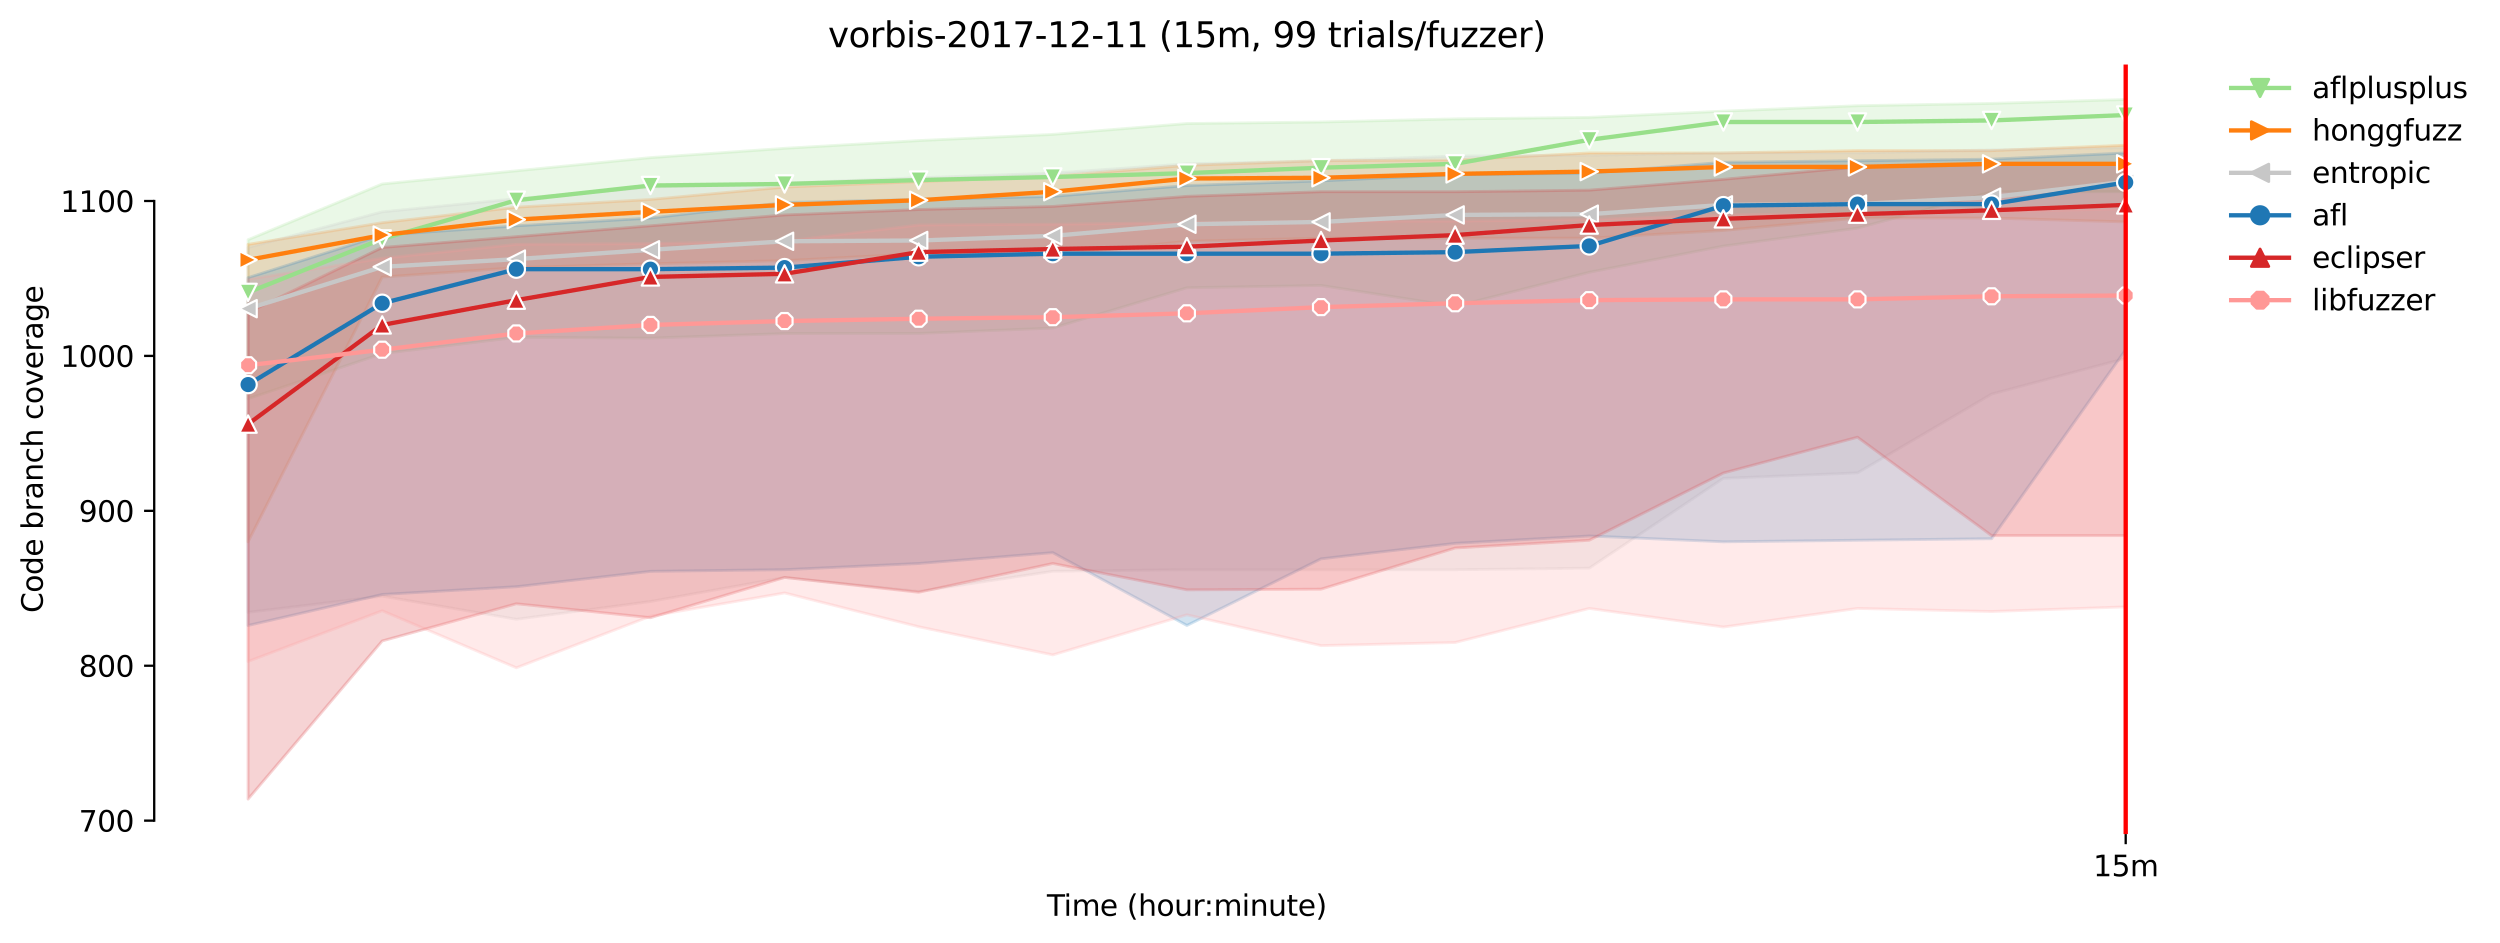 <?xml version="1.0" encoding="utf-8" standalone="no"?>
<!DOCTYPE svg PUBLIC "-//W3C//DTD SVG 1.1//EN"
  "http://www.w3.org/Graphics/SVG/1.1/DTD/svg11.dtd">
<svg height="325.986pt" version="1.1" viewBox="0 0 864.542 325.986" width="864.542pt" xmlns="http://www.w3.org/2000/svg" xmlns:xlink="http://www.w3.org/1999/xlink">
 <defs>
  <style type="text/css">*{stroke-linecap:butt;stroke-linejoin:round;}</style>
 </defs>
 <g id="figure_1">
  <g id="patch_1">
   <path d="M 0 325.986 
L 864.542 325.986 
L 864.542 0 
L 0 0 
z
" style="fill:#ffffff;"/>
  </g>
  <g id="axes_1">
   <g id="patch_2">
    <path d="M 53.328 288.43 
L 767.568 288.43 
L 767.568 22.318 
L 53.328 22.318 
z
" style="fill:#ffffff;"/>
   </g>
   <g id="PolyCollection_1">
    <defs>
     <path d="M 85.794 -243.084 
L 85.794 -188.093 
L 132.173 -203.709 
L 178.552 -209.334 
L 224.931 -209.066 
L 271.31 -210.64 
L 317.69 -210.673 
L 364.069 -212.548 
L 410.448 -226.477 
L 456.827 -227.28 
L 503.207 -220.048 
L 549.586 -231.834 
L 595.965 -240.901 
L 642.344 -247.102 
L 688.723 -259.644 
L 735.103 -259.691 
L 735.103 -291.572 
L 735.103 -291.572 
L 688.723 -290.226 
L 642.344 -289.423 
L 595.965 -287.548 
L 549.586 -285.405 
L 503.207 -284.869 
L 456.827 -283.798 
L 410.448 -283.269 
L 364.069 -279.512 
L 317.69 -277.369 
L 271.31 -274.691 
L 224.931 -271.476 
L 178.552 -266.923 
L 132.173 -262.369 
L 85.794 -243.084 
z
" id="mae8de956e8" style="stroke:#98df8a;stroke-opacity:0.2;"/>
    </defs>
    <g clip-path="url(#pdc3a3c53c7)">
     <use style="fill:#98df8a;fill-opacity:0.2;stroke:#98df8a;stroke-opacity:0.2;" x="0" xlink:href="#mae8de956e8" y="325.986"/>
    </g>
   </g>
   <g id="PolyCollection_2">
    <defs>
     <path d="M 85.794 -241.477 
L 85.794 -138.62 
L 132.173 -230.18 
L 178.552 -233.441 
L 224.931 -234.78 
L 271.31 -235.852 
L 317.69 -238.262 
L 364.069 -237.713 
L 410.448 -242.548 
L 456.827 -243.619 
L 503.207 -243.619 
L 549.586 -243.619 
L 595.965 -246.298 
L 642.344 -250.584 
L 688.723 -250.584 
L 735.103 -249.244 
L 735.103 -275.762 
L 735.103 -275.762 
L 688.723 -273.887 
L 642.344 -273.887 
L 595.965 -273.09 
L 549.586 -273.084 
L 503.207 -270.673 
L 456.827 -270.405 
L 410.448 -268.805 
L 364.069 -265.048 
L 317.69 -263.173 
L 271.31 -261.298 
L 224.931 -257.012 
L 178.552 -254.34 
L 132.173 -248.977 
L 85.794 -241.477 
z
" id="m4b807d1850" style="stroke:#ff7f0e;stroke-opacity:0.2;"/>
    </defs>
    <g clip-path="url(#pdc3a3c53c7)">
     <use style="fill:#ff7f0e;fill-opacity:0.2;stroke:#ff7f0e;stroke-opacity:0.2;" x="0" xlink:href="#m4b807d1850" y="325.986"/>
    </g>
   </g>
   <g id="PolyCollection_3">
    <defs>
     <path d="M 85.794 -240.405 
L 85.794 -114.245 
L 132.173 -119.844 
L 178.552 -111.835 
L 224.931 -117.995 
L 271.31 -126.299 
L 317.69 -121.478 
L 364.069 -128.442 
L 410.448 -128.978 
L 456.827 -128.978 
L 503.207 -128.978 
L 549.586 -129.513 
L 595.965 -160.584 
L 642.344 -162.459 
L 688.723 -189.72 
L 735.103 -202.082 
L 735.103 -274.959 
L 735.103 -274.959 
L 688.723 -274.155 
L 642.344 -273.084 
L 595.965 -273.084 
L 549.586 -272.28 
L 503.207 -272.012 
L 456.827 -270.405 
L 410.448 -269.334 
L 364.069 -266.119 
L 317.69 -264.512 
L 271.31 -262.637 
L 224.931 -261.298 
L 178.552 -257.287 
L 132.173 -252.733 
L 85.794 -240.405 
z
" id="m1ddfe5ff06" style="stroke:#c7c7c7;stroke-opacity:0.2;"/>
    </defs>
    <g clip-path="url(#pdc3a3c53c7)">
     <use style="fill:#c7c7c7;fill-opacity:0.2;stroke:#c7c7c7;stroke-opacity:0.2;" x="0" xlink:href="#m1ddfe5ff06" y="325.986"/>
    </g>
   </g>
   <g id="PolyCollection_4">
    <defs>
     <path d="M 85.794 -229.966 
L 85.794 -109.692 
L 132.173 -120.406 
L 178.552 -123.085 
L 224.931 -128.402 
L 271.31 -128.978 
L 317.69 -131.12 
L 364.069 -134.87 
L 410.448 -109.692 
L 456.827 -132.727 
L 503.207 -138.085 
L 549.586 -140.629 
L 595.965 -138.62 
L 642.344 -139.156 
L 688.723 -139.692 
L 735.103 -205.048 
L 735.103 -273.084 
L 735.103 -273.084 
L 688.723 -270.941 
L 642.344 -270.405 
L 595.965 -269.869 
L 549.586 -266.119 
L 503.207 -265.584 
L 456.827 -263.441 
L 410.448 -261.834 
L 364.069 -258.084 
L 317.69 -257.012 
L 271.31 -255.941 
L 224.931 -250.584 
L 178.552 -247.905 
L 132.173 -244.691 
L 85.794 -229.966 
z
" id="mc8b7d12663" style="stroke:#1f77b4;stroke-opacity:0.2;"/>
    </defs>
    <g clip-path="url(#pdc3a3c53c7)">
     <use style="fill:#1f77b4;fill-opacity:0.2;stroke:#1f77b4;stroke-opacity:0.2;" x="0" xlink:href="#mc8b7d12663" y="325.986"/>
    </g>
   </g>
   <g id="PolyCollection_5">
    <defs>
     <path d="M 85.794 -217.905 
L 85.794 -49.652 
L 132.173 -104.335 
L 178.552 -117.192 
L 224.931 -112.371 
L 271.31 -126.299 
L 317.69 -121.163 
L 364.069 -131.12 
L 410.448 -122.013 
L 456.827 -122.234 
L 503.207 -136.477 
L 549.586 -139.149 
L 595.965 -162.413 
L 642.344 -174.781 
L 688.723 -140.763 
L 735.103 -140.763 
L 735.103 -269.347 
L 735.103 -269.347 
L 688.723 -269.079 
L 642.344 -268.262 
L 595.965 -263.976 
L 549.586 -260.227 
L 503.207 -259.691 
L 456.827 -259.691 
L 410.448 -258.084 
L 364.069 -254.602 
L 317.69 -253.53 
L 271.31 -251.655 
L 224.931 -247.905 
L 178.552 -244.155 
L 132.173 -240.405 
L 85.794 -217.905 
z
" id="m281a3413e9" style="stroke:#d62728;stroke-opacity:0.2;"/>
    </defs>
    <g clip-path="url(#pdc3a3c53c7)">
     <use style="fill:#d62728;fill-opacity:0.2;stroke:#d62728;stroke-opacity:0.2;" x="0" xlink:href="#m281a3413e9" y="325.986"/>
    </g>
   </g>
   <g id="PolyCollection_6">
    <defs>
     <path d="M 85.794 -229.423 
L 85.794 -97.243 
L 132.173 -114.781 
L 178.552 -95.054 
L 224.931 -112.906 
L 271.31 -120.942 
L 317.69 -109.243 
L 364.069 -99.513 
L 410.448 -113.382 
L 456.827 -102.728 
L 503.207 -103.799 
L 549.586 -115.585 
L 595.965 -109.156 
L 642.344 -115.585 
L 688.723 -114.513 
L 735.103 -116.12 
L 735.103 -253.798 
L 735.103 -253.798 
L 688.723 -252.727 
L 642.344 -252.204 
L 595.965 -251.655 
L 549.586 -250.048 
L 503.207 -249.519 
L 456.827 -249.512 
L 410.448 -248.977 
L 364.069 -248.441 
L 317.69 -248.173 
L 271.31 -242.548 
L 224.931 -241.751 
L 178.552 -241.477 
L 132.173 -236.662 
L 85.794 -229.423 
z
" id="me0902f218d" style="stroke:#ff9896;stroke-opacity:0.2;"/>
    </defs>
    <g clip-path="url(#pdc3a3c53c7)">
     <use style="fill:#ff9896;fill-opacity:0.2;stroke:#ff9896;stroke-opacity:0.2;" x="0" xlink:href="#me0902f218d" y="325.986"/>
    </g>
   </g>
   <g id="matplotlib.axis_1">
    <g id="xtick_1">
     <g id="line2d_1">
      <defs>
       <path d="M 0 0 
L 0 3.5 
" id="m573246c605" style="stroke:#000000;stroke-width:0.8;"/>
      </defs>
      <g>
       <use style="stroke:#000000;stroke-width:0.8;" x="735.103" xlink:href="#m573246c605" y="288.43"/>
      </g>
     </g>
     <g id="text_1">
      <!-- 15m -->
      <g transform="translate(723.87 303.029)scale(0.1 -0.1)">
       <defs>
        <path d="M 794 531 
L 1825 531 
L 1825 4091 
L 703 3866 
L 703 4441 
L 1819 4666 
L 2450 4666 
L 2450 531 
L 3481 531 
L 3481 0 
L 794 0 
L 794 531 
z
" id="DejaVuSans-31" transform="scale(0.016)"/>
        <path d="M 691 4666 
L 3169 4666 
L 3169 4134 
L 1269 4134 
L 1269 2991 
Q 1406 3038 1543 3061 
Q 1681 3084 1819 3084 
Q 2600 3084 3056 2656 
Q 3513 2228 3513 1497 
Q 3513 744 3044 326 
Q 2575 -91 1722 -91 
Q 1428 -91 1123 -41 
Q 819 9 494 109 
L 494 744 
Q 775 591 1075 516 
Q 1375 441 1709 441 
Q 2250 441 2565 725 
Q 2881 1009 2881 1497 
Q 2881 1984 2565 2268 
Q 2250 2553 1709 2553 
Q 1456 2553 1204 2497 
Q 953 2441 691 2322 
L 691 4666 
z
" id="DejaVuSans-35" transform="scale(0.016)"/>
        <path d="M 3328 2828 
Q 3544 3216 3844 3400 
Q 4144 3584 4550 3584 
Q 5097 3584 5394 3201 
Q 5691 2819 5691 2113 
L 5691 0 
L 5113 0 
L 5113 2094 
Q 5113 2597 4934 2840 
Q 4756 3084 4391 3084 
Q 3944 3084 3684 2787 
Q 3425 2491 3425 1978 
L 3425 0 
L 2847 0 
L 2847 2094 
Q 2847 2600 2669 2842 
Q 2491 3084 2119 3084 
Q 1678 3084 1418 2786 
Q 1159 2488 1159 1978 
L 1159 0 
L 581 0 
L 581 3500 
L 1159 3500 
L 1159 2956 
Q 1356 3278 1631 3431 
Q 1906 3584 2284 3584 
Q 2666 3584 2933 3390 
Q 3200 3197 3328 2828 
z
" id="DejaVuSans-6d" transform="scale(0.016)"/>
       </defs>
       <use xlink:href="#DejaVuSans-31"/>
       <use x="63.623" xlink:href="#DejaVuSans-35"/>
       <use x="127.246" xlink:href="#DejaVuSans-6d"/>
      </g>
     </g>
    </g>
    <g id="text_2">
     <!-- Time (hour:minute) -->
     <g transform="translate(362.041 316.707)scale(0.1 -0.1)">
      <defs>
       <path d="M -19 4666 
L 3928 4666 
L 3928 4134 
L 2272 4134 
L 2272 0 
L 1638 0 
L 1638 4134 
L -19 4134 
L -19 4666 
z
" id="DejaVuSans-54" transform="scale(0.016)"/>
       <path d="M 603 3500 
L 1178 3500 
L 1178 0 
L 603 0 
L 603 3500 
z
M 603 4863 
L 1178 4863 
L 1178 4134 
L 603 4134 
L 603 4863 
z
" id="DejaVuSans-69" transform="scale(0.016)"/>
       <path d="M 3597 1894 
L 3597 1613 
L 953 1613 
Q 991 1019 1311 708 
Q 1631 397 2203 397 
Q 2534 397 2845 478 
Q 3156 559 3463 722 
L 3463 178 
Q 3153 47 2828 -22 
Q 2503 -91 2169 -91 
Q 1331 -91 842 396 
Q 353 884 353 1716 
Q 353 2575 817 3079 
Q 1281 3584 2069 3584 
Q 2775 3584 3186 3129 
Q 3597 2675 3597 1894 
z
M 3022 2063 
Q 3016 2534 2758 2815 
Q 2500 3097 2075 3097 
Q 1594 3097 1305 2825 
Q 1016 2553 972 2059 
L 3022 2063 
z
" id="DejaVuSans-65" transform="scale(0.016)"/>
       <path id="DejaVuSans-20" transform="scale(0.016)"/>
       <path d="M 1984 4856 
Q 1566 4138 1362 3434 
Q 1159 2731 1159 2009 
Q 1159 1288 1364 580 
Q 1569 -128 1984 -844 
L 1484 -844 
Q 1016 -109 783 600 
Q 550 1309 550 2009 
Q 550 2706 781 3412 
Q 1013 4119 1484 4856 
L 1984 4856 
z
" id="DejaVuSans-28" transform="scale(0.016)"/>
       <path d="M 3513 2113 
L 3513 0 
L 2938 0 
L 2938 2094 
Q 2938 2591 2744 2837 
Q 2550 3084 2163 3084 
Q 1697 3084 1428 2787 
Q 1159 2491 1159 1978 
L 1159 0 
L 581 0 
L 581 4863 
L 1159 4863 
L 1159 2956 
Q 1366 3272 1645 3428 
Q 1925 3584 2291 3584 
Q 2894 3584 3203 3211 
Q 3513 2838 3513 2113 
z
" id="DejaVuSans-68" transform="scale(0.016)"/>
       <path d="M 1959 3097 
Q 1497 3097 1228 2736 
Q 959 2375 959 1747 
Q 959 1119 1226 758 
Q 1494 397 1959 397 
Q 2419 397 2687 759 
Q 2956 1122 2956 1747 
Q 2956 2369 2687 2733 
Q 2419 3097 1959 3097 
z
M 1959 3584 
Q 2709 3584 3137 3096 
Q 3566 2609 3566 1747 
Q 3566 888 3137 398 
Q 2709 -91 1959 -91 
Q 1206 -91 779 398 
Q 353 888 353 1747 
Q 353 2609 779 3096 
Q 1206 3584 1959 3584 
z
" id="DejaVuSans-6f" transform="scale(0.016)"/>
       <path d="M 544 1381 
L 544 3500 
L 1119 3500 
L 1119 1403 
Q 1119 906 1312 657 
Q 1506 409 1894 409 
Q 2359 409 2629 706 
Q 2900 1003 2900 1516 
L 2900 3500 
L 3475 3500 
L 3475 0 
L 2900 0 
L 2900 538 
Q 2691 219 2414 64 
Q 2138 -91 1772 -91 
Q 1169 -91 856 284 
Q 544 659 544 1381 
z
M 1991 3584 
L 1991 3584 
z
" id="DejaVuSans-75" transform="scale(0.016)"/>
       <path d="M 2631 2963 
Q 2534 3019 2420 3045 
Q 2306 3072 2169 3072 
Q 1681 3072 1420 2755 
Q 1159 2438 1159 1844 
L 1159 0 
L 581 0 
L 581 3500 
L 1159 3500 
L 1159 2956 
Q 1341 3275 1631 3429 
Q 1922 3584 2338 3584 
Q 2397 3584 2469 3576 
Q 2541 3569 2628 3553 
L 2631 2963 
z
" id="DejaVuSans-72" transform="scale(0.016)"/>
       <path d="M 750 794 
L 1409 794 
L 1409 0 
L 750 0 
L 750 794 
z
M 750 3309 
L 1409 3309 
L 1409 2516 
L 750 2516 
L 750 3309 
z
" id="DejaVuSans-3a" transform="scale(0.016)"/>
       <path d="M 3513 2113 
L 3513 0 
L 2938 0 
L 2938 2094 
Q 2938 2591 2744 2837 
Q 2550 3084 2163 3084 
Q 1697 3084 1428 2787 
Q 1159 2491 1159 1978 
L 1159 0 
L 581 0 
L 581 3500 
L 1159 3500 
L 1159 2956 
Q 1366 3272 1645 3428 
Q 1925 3584 2291 3584 
Q 2894 3584 3203 3211 
Q 3513 2838 3513 2113 
z
" id="DejaVuSans-6e" transform="scale(0.016)"/>
       <path d="M 1172 4494 
L 1172 3500 
L 2356 3500 
L 2356 3053 
L 1172 3053 
L 1172 1153 
Q 1172 725 1289 603 
Q 1406 481 1766 481 
L 2356 481 
L 2356 0 
L 1766 0 
Q 1100 0 847 248 
Q 594 497 594 1153 
L 594 3053 
L 172 3053 
L 172 3500 
L 594 3500 
L 594 4494 
L 1172 4494 
z
" id="DejaVuSans-74" transform="scale(0.016)"/>
       <path d="M 513 4856 
L 1013 4856 
Q 1481 4119 1714 3412 
Q 1947 2706 1947 2009 
Q 1947 1309 1714 600 
Q 1481 -109 1013 -844 
L 513 -844 
Q 928 -128 1133 580 
Q 1338 1288 1338 2009 
Q 1338 2731 1133 3434 
Q 928 4138 513 4856 
z
" id="DejaVuSans-29" transform="scale(0.016)"/>
      </defs>
      <use xlink:href="#DejaVuSans-54"/>
      <use x="57.959" xlink:href="#DejaVuSans-69"/>
      <use x="85.742" xlink:href="#DejaVuSans-6d"/>
      <use x="183.154" xlink:href="#DejaVuSans-65"/>
      <use x="244.678" xlink:href="#DejaVuSans-20"/>
      <use x="276.465" xlink:href="#DejaVuSans-28"/>
      <use x="315.479" xlink:href="#DejaVuSans-68"/>
      <use x="378.857" xlink:href="#DejaVuSans-6f"/>
      <use x="440.039" xlink:href="#DejaVuSans-75"/>
      <use x="503.418" xlink:href="#DejaVuSans-72"/>
      <use x="542.781" xlink:href="#DejaVuSans-3a"/>
      <use x="576.473" xlink:href="#DejaVuSans-6d"/>
      <use x="673.885" xlink:href="#DejaVuSans-69"/>
      <use x="701.668" xlink:href="#DejaVuSans-6e"/>
      <use x="765.047" xlink:href="#DejaVuSans-75"/>
      <use x="828.426" xlink:href="#DejaVuSans-74"/>
      <use x="867.635" xlink:href="#DejaVuSans-65"/>
      <use x="929.158" xlink:href="#DejaVuSans-29"/>
     </g>
    </g>
   </g>
   <g id="matplotlib.axis_2">
    <g id="ytick_1">
     <g id="line2d_2">
      <defs>
       <path d="M 0 0 
L -3.5 0 
" id="m7cf1408fdd" style="stroke:#000000;stroke-width:0.8;"/>
      </defs>
      <g>
       <use style="stroke:#000000;stroke-width:0.8;" x="53.328" xlink:href="#m7cf1408fdd" y="283.794"/>
      </g>
     </g>
     <g id="text_3">
      <!-- 700 -->
      <g transform="translate(27.241 287.593)scale(0.1 -0.1)">
       <defs>
        <path d="M 525 4666 
L 3525 4666 
L 3525 4397 
L 1831 0 
L 1172 0 
L 2766 4134 
L 525 4134 
L 525 4666 
z
" id="DejaVuSans-37" transform="scale(0.016)"/>
        <path d="M 2034 4250 
Q 1547 4250 1301 3770 
Q 1056 3291 1056 2328 
Q 1056 1369 1301 889 
Q 1547 409 2034 409 
Q 2525 409 2770 889 
Q 3016 1369 3016 2328 
Q 3016 3291 2770 3770 
Q 2525 4250 2034 4250 
z
M 2034 4750 
Q 2819 4750 3233 4129 
Q 3647 3509 3647 2328 
Q 3647 1150 3233 529 
Q 2819 -91 2034 -91 
Q 1250 -91 836 529 
Q 422 1150 422 2328 
Q 422 3509 836 4129 
Q 1250 4750 2034 4750 
z
" id="DejaVuSans-30" transform="scale(0.016)"/>
       </defs>
       <use xlink:href="#DejaVuSans-37"/>
       <use x="63.623" xlink:href="#DejaVuSans-30"/>
       <use x="127.246" xlink:href="#DejaVuSans-30"/>
      </g>
     </g>
    </g>
    <g id="ytick_2">
     <g id="line2d_3">
      <g>
       <use style="stroke:#000000;stroke-width:0.8;" x="53.328" xlink:href="#m7cf1408fdd" y="230.223"/>
      </g>
     </g>
     <g id="text_4">
      <!-- 800 -->
      <g transform="translate(27.241 234.022)scale(0.1 -0.1)">
       <defs>
        <path d="M 2034 2216 
Q 1584 2216 1326 1975 
Q 1069 1734 1069 1313 
Q 1069 891 1326 650 
Q 1584 409 2034 409 
Q 2484 409 2743 651 
Q 3003 894 3003 1313 
Q 3003 1734 2745 1975 
Q 2488 2216 2034 2216 
z
M 1403 2484 
Q 997 2584 770 2862 
Q 544 3141 544 3541 
Q 544 4100 942 4425 
Q 1341 4750 2034 4750 
Q 2731 4750 3128 4425 
Q 3525 4100 3525 3541 
Q 3525 3141 3298 2862 
Q 3072 2584 2669 2484 
Q 3125 2378 3379 2068 
Q 3634 1759 3634 1313 
Q 3634 634 3220 271 
Q 2806 -91 2034 -91 
Q 1263 -91 848 271 
Q 434 634 434 1313 
Q 434 1759 690 2068 
Q 947 2378 1403 2484 
z
M 1172 3481 
Q 1172 3119 1398 2916 
Q 1625 2713 2034 2713 
Q 2441 2713 2670 2916 
Q 2900 3119 2900 3481 
Q 2900 3844 2670 4047 
Q 2441 4250 2034 4250 
Q 1625 4250 1398 4047 
Q 1172 3844 1172 3481 
z
" id="DejaVuSans-38" transform="scale(0.016)"/>
       </defs>
       <use xlink:href="#DejaVuSans-38"/>
       <use x="63.623" xlink:href="#DejaVuSans-30"/>
       <use x="127.246" xlink:href="#DejaVuSans-30"/>
      </g>
     </g>
    </g>
    <g id="ytick_3">
     <g id="line2d_4">
      <g>
       <use style="stroke:#000000;stroke-width:0.8;" x="53.328" xlink:href="#m7cf1408fdd" y="176.652"/>
      </g>
     </g>
     <g id="text_5">
      <!-- 900 -->
      <g transform="translate(27.241 180.451)scale(0.1 -0.1)">
       <defs>
        <path d="M 703 97 
L 703 672 
Q 941 559 1184 500 
Q 1428 441 1663 441 
Q 2288 441 2617 861 
Q 2947 1281 2994 2138 
Q 2813 1869 2534 1725 
Q 2256 1581 1919 1581 
Q 1219 1581 811 2004 
Q 403 2428 403 3163 
Q 403 3881 828 4315 
Q 1253 4750 1959 4750 
Q 2769 4750 3195 4129 
Q 3622 3509 3622 2328 
Q 3622 1225 3098 567 
Q 2575 -91 1691 -91 
Q 1453 -91 1209 -44 
Q 966 3 703 97 
z
M 1959 2075 
Q 2384 2075 2632 2365 
Q 2881 2656 2881 3163 
Q 2881 3666 2632 3958 
Q 2384 4250 1959 4250 
Q 1534 4250 1286 3958 
Q 1038 3666 1038 3163 
Q 1038 2656 1286 2365 
Q 1534 2075 1959 2075 
z
" id="DejaVuSans-39" transform="scale(0.016)"/>
       </defs>
       <use xlink:href="#DejaVuSans-39"/>
       <use x="63.623" xlink:href="#DejaVuSans-30"/>
       <use x="127.246" xlink:href="#DejaVuSans-30"/>
      </g>
     </g>
    </g>
    <g id="ytick_4">
     <g id="line2d_5">
      <g>
       <use style="stroke:#000000;stroke-width:0.8;" x="53.328" xlink:href="#m7cf1408fdd" y="123.081"/>
      </g>
     </g>
     <g id="text_6">
      <!-- 1000 -->
      <g transform="translate(20.878 126.88)scale(0.1 -0.1)">
       <use xlink:href="#DejaVuSans-31"/>
       <use x="63.623" xlink:href="#DejaVuSans-30"/>
       <use x="127.246" xlink:href="#DejaVuSans-30"/>
       <use x="190.869" xlink:href="#DejaVuSans-30"/>
      </g>
     </g>
    </g>
    <g id="ytick_5">
     <g id="line2d_6">
      <g>
       <use style="stroke:#000000;stroke-width:0.8;" x="53.328" xlink:href="#m7cf1408fdd" y="69.51"/>
      </g>
     </g>
     <g id="text_7">
      <!-- 1100 -->
      <g transform="translate(20.878 73.309)scale(0.1 -0.1)">
       <use xlink:href="#DejaVuSans-31"/>
       <use x="63.623" xlink:href="#DejaVuSans-31"/>
       <use x="127.246" xlink:href="#DejaVuSans-30"/>
       <use x="190.869" xlink:href="#DejaVuSans-30"/>
      </g>
     </g>
    </g>
    <g id="text_8">
     <!-- Code branch coverage -->
     <g transform="translate(14.798 211.949)rotate(-90)scale(0.1 -0.1)">
      <defs>
       <path d="M 4122 4306 
L 4122 3641 
Q 3803 3938 3442 4084 
Q 3081 4231 2675 4231 
Q 1875 4231 1450 3742 
Q 1025 3253 1025 2328 
Q 1025 1406 1450 917 
Q 1875 428 2675 428 
Q 3081 428 3442 575 
Q 3803 722 4122 1019 
L 4122 359 
Q 3791 134 3420 21 
Q 3050 -91 2638 -91 
Q 1578 -91 968 557 
Q 359 1206 359 2328 
Q 359 3453 968 4101 
Q 1578 4750 2638 4750 
Q 3056 4750 3426 4639 
Q 3797 4528 4122 4306 
z
" id="DejaVuSans-43" transform="scale(0.016)"/>
       <path d="M 2906 2969 
L 2906 4863 
L 3481 4863 
L 3481 0 
L 2906 0 
L 2906 525 
Q 2725 213 2448 61 
Q 2172 -91 1784 -91 
Q 1150 -91 751 415 
Q 353 922 353 1747 
Q 353 2572 751 3078 
Q 1150 3584 1784 3584 
Q 2172 3584 2448 3432 
Q 2725 3281 2906 2969 
z
M 947 1747 
Q 947 1113 1208 752 
Q 1469 391 1925 391 
Q 2381 391 2643 752 
Q 2906 1113 2906 1747 
Q 2906 2381 2643 2742 
Q 2381 3103 1925 3103 
Q 1469 3103 1208 2742 
Q 947 2381 947 1747 
z
" id="DejaVuSans-64" transform="scale(0.016)"/>
       <path d="M 3116 1747 
Q 3116 2381 2855 2742 
Q 2594 3103 2138 3103 
Q 1681 3103 1420 2742 
Q 1159 2381 1159 1747 
Q 1159 1113 1420 752 
Q 1681 391 2138 391 
Q 2594 391 2855 752 
Q 3116 1113 3116 1747 
z
M 1159 2969 
Q 1341 3281 1617 3432 
Q 1894 3584 2278 3584 
Q 2916 3584 3314 3078 
Q 3713 2572 3713 1747 
Q 3713 922 3314 415 
Q 2916 -91 2278 -91 
Q 1894 -91 1617 61 
Q 1341 213 1159 525 
L 1159 0 
L 581 0 
L 581 4863 
L 1159 4863 
L 1159 2969 
z
" id="DejaVuSans-62" transform="scale(0.016)"/>
       <path d="M 2194 1759 
Q 1497 1759 1228 1600 
Q 959 1441 959 1056 
Q 959 750 1161 570 
Q 1363 391 1709 391 
Q 2188 391 2477 730 
Q 2766 1069 2766 1631 
L 2766 1759 
L 2194 1759 
z
M 3341 1997 
L 3341 0 
L 2766 0 
L 2766 531 
Q 2569 213 2275 61 
Q 1981 -91 1556 -91 
Q 1019 -91 701 211 
Q 384 513 384 1019 
Q 384 1609 779 1909 
Q 1175 2209 1959 2209 
L 2766 2209 
L 2766 2266 
Q 2766 2663 2505 2880 
Q 2244 3097 1772 3097 
Q 1472 3097 1187 3025 
Q 903 2953 641 2809 
L 641 3341 
Q 956 3463 1253 3523 
Q 1550 3584 1831 3584 
Q 2591 3584 2966 3190 
Q 3341 2797 3341 1997 
z
" id="DejaVuSans-61" transform="scale(0.016)"/>
       <path d="M 3122 3366 
L 3122 2828 
Q 2878 2963 2633 3030 
Q 2388 3097 2138 3097 
Q 1578 3097 1268 2742 
Q 959 2388 959 1747 
Q 959 1106 1268 751 
Q 1578 397 2138 397 
Q 2388 397 2633 464 
Q 2878 531 3122 666 
L 3122 134 
Q 2881 22 2623 -34 
Q 2366 -91 2075 -91 
Q 1284 -91 818 406 
Q 353 903 353 1747 
Q 353 2603 823 3093 
Q 1294 3584 2113 3584 
Q 2378 3584 2631 3529 
Q 2884 3475 3122 3366 
z
" id="DejaVuSans-63" transform="scale(0.016)"/>
       <path d="M 191 3500 
L 800 3500 
L 1894 563 
L 2988 3500 
L 3597 3500 
L 2284 0 
L 1503 0 
L 191 3500 
z
" id="DejaVuSans-76" transform="scale(0.016)"/>
       <path d="M 2906 1791 
Q 2906 2416 2648 2759 
Q 2391 3103 1925 3103 
Q 1463 3103 1205 2759 
Q 947 2416 947 1791 
Q 947 1169 1205 825 
Q 1463 481 1925 481 
Q 2391 481 2648 825 
Q 2906 1169 2906 1791 
z
M 3481 434 
Q 3481 -459 3084 -895 
Q 2688 -1331 1869 -1331 
Q 1566 -1331 1297 -1286 
Q 1028 -1241 775 -1147 
L 775 -588 
Q 1028 -725 1275 -790 
Q 1522 -856 1778 -856 
Q 2344 -856 2625 -561 
Q 2906 -266 2906 331 
L 2906 616 
Q 2728 306 2450 153 
Q 2172 0 1784 0 
Q 1141 0 747 490 
Q 353 981 353 1791 
Q 353 2603 747 3093 
Q 1141 3584 1784 3584 
Q 2172 3584 2450 3431 
Q 2728 3278 2906 2969 
L 2906 3500 
L 3481 3500 
L 3481 434 
z
" id="DejaVuSans-67" transform="scale(0.016)"/>
      </defs>
      <use xlink:href="#DejaVuSans-43"/>
      <use x="69.824" xlink:href="#DejaVuSans-6f"/>
      <use x="131.006" xlink:href="#DejaVuSans-64"/>
      <use x="194.482" xlink:href="#DejaVuSans-65"/>
      <use x="256.006" xlink:href="#DejaVuSans-20"/>
      <use x="287.793" xlink:href="#DejaVuSans-62"/>
      <use x="351.27" xlink:href="#DejaVuSans-72"/>
      <use x="392.383" xlink:href="#DejaVuSans-61"/>
      <use x="453.662" xlink:href="#DejaVuSans-6e"/>
      <use x="517.041" xlink:href="#DejaVuSans-63"/>
      <use x="572.021" xlink:href="#DejaVuSans-68"/>
      <use x="635.4" xlink:href="#DejaVuSans-20"/>
      <use x="667.188" xlink:href="#DejaVuSans-63"/>
      <use x="722.168" xlink:href="#DejaVuSans-6f"/>
      <use x="783.35" xlink:href="#DejaVuSans-76"/>
      <use x="842.529" xlink:href="#DejaVuSans-65"/>
      <use x="904.053" xlink:href="#DejaVuSans-72"/>
      <use x="945.166" xlink:href="#DejaVuSans-61"/>
      <use x="1006.445" xlink:href="#DejaVuSans-67"/>
      <use x="1069.922" xlink:href="#DejaVuSans-65"/>
     </g>
    </g>
   </g>
   <g id="line2d_7">
    <path clip-path="url(#pdc3a3c53c7)" d="M 85.794 101.117 
L 132.173 82.635 
L 178.552 69.242 
L 224.931 64.153 
L 271.31 63.617 
L 317.69 62.278 
L 364.069 61.206 
L 410.448 59.867 
L 456.827 57.992 
L 503.207 56.653 
L 549.586 48.349 
L 595.965 42.189 
L 642.344 42.189 
L 688.723 41.653 
L 735.103 39.778 
" style="fill:none;stroke:#98df8a;stroke-linecap:square;stroke-width:1.5;"/>
    <defs>
     <path d="M -0 3 
L 3 -3 
L -3 -3 
z
" id="ma56dcf950c" style="stroke:#ffffff;stroke-linejoin:miter;stroke-width:0.75;"/>
    </defs>
    <g clip-path="url(#pdc3a3c53c7)">
     <use style="fill:#98df8a;stroke:#ffffff;stroke-linejoin:miter;stroke-width:0.75;" x="85.794" xlink:href="#ma56dcf950c" y="101.117"/>
     <use style="fill:#98df8a;stroke:#ffffff;stroke-linejoin:miter;stroke-width:0.75;" x="132.173" xlink:href="#ma56dcf950c" y="82.635"/>
     <use style="fill:#98df8a;stroke:#ffffff;stroke-linejoin:miter;stroke-width:0.75;" x="178.552" xlink:href="#ma56dcf950c" y="69.242"/>
     <use style="fill:#98df8a;stroke:#ffffff;stroke-linejoin:miter;stroke-width:0.75;" x="224.931" xlink:href="#ma56dcf950c" y="64.153"/>
     <use style="fill:#98df8a;stroke:#ffffff;stroke-linejoin:miter;stroke-width:0.75;" x="271.31" xlink:href="#ma56dcf950c" y="63.617"/>
     <use style="fill:#98df8a;stroke:#ffffff;stroke-linejoin:miter;stroke-width:0.75;" x="317.69" xlink:href="#ma56dcf950c" y="62.278"/>
     <use style="fill:#98df8a;stroke:#ffffff;stroke-linejoin:miter;stroke-width:0.75;" x="364.069" xlink:href="#ma56dcf950c" y="61.206"/>
     <use style="fill:#98df8a;stroke:#ffffff;stroke-linejoin:miter;stroke-width:0.75;" x="410.448" xlink:href="#ma56dcf950c" y="59.867"/>
     <use style="fill:#98df8a;stroke:#ffffff;stroke-linejoin:miter;stroke-width:0.75;" x="456.827" xlink:href="#ma56dcf950c" y="57.992"/>
     <use style="fill:#98df8a;stroke:#ffffff;stroke-linejoin:miter;stroke-width:0.75;" x="503.207" xlink:href="#ma56dcf950c" y="56.653"/>
     <use style="fill:#98df8a;stroke:#ffffff;stroke-linejoin:miter;stroke-width:0.75;" x="549.586" xlink:href="#ma56dcf950c" y="48.349"/>
     <use style="fill:#98df8a;stroke:#ffffff;stroke-linejoin:miter;stroke-width:0.75;" x="595.965" xlink:href="#ma56dcf950c" y="42.189"/>
     <use style="fill:#98df8a;stroke:#ffffff;stroke-linejoin:miter;stroke-width:0.75;" x="642.344" xlink:href="#ma56dcf950c" y="42.189"/>
     <use style="fill:#98df8a;stroke:#ffffff;stroke-linejoin:miter;stroke-width:0.75;" x="688.723" xlink:href="#ma56dcf950c" y="41.653"/>
     <use style="fill:#98df8a;stroke:#ffffff;stroke-linejoin:miter;stroke-width:0.75;" x="735.103" xlink:href="#ma56dcf950c" y="39.778"/>
    </g>
   </g>
   <g id="line2d_8">
    <path clip-path="url(#pdc3a3c53c7)" d="M 85.794 89.867 
L 132.173 81.295 
L 178.552 75.938 
L 224.931 73.26 
L 271.31 70.849 
L 317.69 69.242 
L 364.069 66.296 
L 410.448 61.742 
L 456.827 61.474 
L 503.207 60.135 
L 549.586 59.331 
L 595.965 57.724 
L 642.344 57.724 
L 688.723 56.653 
L 735.103 56.653 
" style="fill:none;stroke:#ff7f0e;stroke-linecap:square;stroke-width:1.5;"/>
    <defs>
     <path d="M 3 0 
L -3 -3 
L -3 3 
z
" id="m9a1b1d725e" style="stroke:#ffffff;stroke-linejoin:miter;stroke-width:0.75;"/>
    </defs>
    <g clip-path="url(#pdc3a3c53c7)">
     <use style="fill:#ff7f0e;stroke:#ffffff;stroke-linejoin:miter;stroke-width:0.75;" x="85.794" xlink:href="#m9a1b1d725e" y="89.867"/>
     <use style="fill:#ff7f0e;stroke:#ffffff;stroke-linejoin:miter;stroke-width:0.75;" x="132.173" xlink:href="#m9a1b1d725e" y="81.295"/>
     <use style="fill:#ff7f0e;stroke:#ffffff;stroke-linejoin:miter;stroke-width:0.75;" x="178.552" xlink:href="#m9a1b1d725e" y="75.938"/>
     <use style="fill:#ff7f0e;stroke:#ffffff;stroke-linejoin:miter;stroke-width:0.75;" x="224.931" xlink:href="#m9a1b1d725e" y="73.26"/>
     <use style="fill:#ff7f0e;stroke:#ffffff;stroke-linejoin:miter;stroke-width:0.75;" x="271.31" xlink:href="#m9a1b1d725e" y="70.849"/>
     <use style="fill:#ff7f0e;stroke:#ffffff;stroke-linejoin:miter;stroke-width:0.75;" x="317.69" xlink:href="#m9a1b1d725e" y="69.242"/>
     <use style="fill:#ff7f0e;stroke:#ffffff;stroke-linejoin:miter;stroke-width:0.75;" x="364.069" xlink:href="#m9a1b1d725e" y="66.296"/>
     <use style="fill:#ff7f0e;stroke:#ffffff;stroke-linejoin:miter;stroke-width:0.75;" x="410.448" xlink:href="#m9a1b1d725e" y="61.742"/>
     <use style="fill:#ff7f0e;stroke:#ffffff;stroke-linejoin:miter;stroke-width:0.75;" x="456.827" xlink:href="#m9a1b1d725e" y="61.474"/>
     <use style="fill:#ff7f0e;stroke:#ffffff;stroke-linejoin:miter;stroke-width:0.75;" x="503.207" xlink:href="#m9a1b1d725e" y="60.135"/>
     <use style="fill:#ff7f0e;stroke:#ffffff;stroke-linejoin:miter;stroke-width:0.75;" x="549.586" xlink:href="#m9a1b1d725e" y="59.331"/>
     <use style="fill:#ff7f0e;stroke:#ffffff;stroke-linejoin:miter;stroke-width:0.75;" x="595.965" xlink:href="#m9a1b1d725e" y="57.724"/>
     <use style="fill:#ff7f0e;stroke:#ffffff;stroke-linejoin:miter;stroke-width:0.75;" x="642.344" xlink:href="#m9a1b1d725e" y="57.724"/>
     <use style="fill:#ff7f0e;stroke:#ffffff;stroke-linejoin:miter;stroke-width:0.75;" x="688.723" xlink:href="#m9a1b1d725e" y="56.653"/>
     <use style="fill:#ff7f0e;stroke:#ffffff;stroke-linejoin:miter;stroke-width:0.75;" x="735.103" xlink:href="#m9a1b1d725e" y="56.653"/>
    </g>
   </g>
   <g id="line2d_9">
    <path clip-path="url(#pdc3a3c53c7)" d="M 85.794 106.742 
L 132.173 92.278 
L 178.552 89.599 
L 224.931 86.385 
L 271.31 83.438 
L 317.69 83.17 
L 364.069 81.563 
L 410.448 77.545 
L 456.827 76.742 
L 503.207 74.331 
L 549.586 74.063 
L 595.965 70.849 
L 642.344 70.581 
L 688.723 68.171 
L 735.103 62.813 
" style="fill:none;stroke:#c7c7c7;stroke-linecap:square;stroke-width:1.5;"/>
    <defs>
     <path d="M -3 -0 
L 3 3 
L 3 -3 
z
" id="m4a80b5c376" style="stroke:#ffffff;stroke-linejoin:miter;stroke-width:0.75;"/>
    </defs>
    <g clip-path="url(#pdc3a3c53c7)">
     <use style="fill:#c7c7c7;stroke:#ffffff;stroke-linejoin:miter;stroke-width:0.75;" x="85.794" xlink:href="#m4a80b5c376" y="106.742"/>
     <use style="fill:#c7c7c7;stroke:#ffffff;stroke-linejoin:miter;stroke-width:0.75;" x="132.173" xlink:href="#m4a80b5c376" y="92.278"/>
     <use style="fill:#c7c7c7;stroke:#ffffff;stroke-linejoin:miter;stroke-width:0.75;" x="178.552" xlink:href="#m4a80b5c376" y="89.599"/>
     <use style="fill:#c7c7c7;stroke:#ffffff;stroke-linejoin:miter;stroke-width:0.75;" x="224.931" xlink:href="#m4a80b5c376" y="86.385"/>
     <use style="fill:#c7c7c7;stroke:#ffffff;stroke-linejoin:miter;stroke-width:0.75;" x="271.31" xlink:href="#m4a80b5c376" y="83.438"/>
     <use style="fill:#c7c7c7;stroke:#ffffff;stroke-linejoin:miter;stroke-width:0.75;" x="317.69" xlink:href="#m4a80b5c376" y="83.17"/>
     <use style="fill:#c7c7c7;stroke:#ffffff;stroke-linejoin:miter;stroke-width:0.75;" x="364.069" xlink:href="#m4a80b5c376" y="81.563"/>
     <use style="fill:#c7c7c7;stroke:#ffffff;stroke-linejoin:miter;stroke-width:0.75;" x="410.448" xlink:href="#m4a80b5c376" y="77.545"/>
     <use style="fill:#c7c7c7;stroke:#ffffff;stroke-linejoin:miter;stroke-width:0.75;" x="456.827" xlink:href="#m4a80b5c376" y="76.742"/>
     <use style="fill:#c7c7c7;stroke:#ffffff;stroke-linejoin:miter;stroke-width:0.75;" x="503.207" xlink:href="#m4a80b5c376" y="74.331"/>
     <use style="fill:#c7c7c7;stroke:#ffffff;stroke-linejoin:miter;stroke-width:0.75;" x="549.586" xlink:href="#m4a80b5c376" y="74.063"/>
     <use style="fill:#c7c7c7;stroke:#ffffff;stroke-linejoin:miter;stroke-width:0.75;" x="595.965" xlink:href="#m4a80b5c376" y="70.849"/>
     <use style="fill:#c7c7c7;stroke:#ffffff;stroke-linejoin:miter;stroke-width:0.75;" x="642.344" xlink:href="#m4a80b5c376" y="70.581"/>
     <use style="fill:#c7c7c7;stroke:#ffffff;stroke-linejoin:miter;stroke-width:0.75;" x="688.723" xlink:href="#m4a80b5c376" y="68.171"/>
     <use style="fill:#c7c7c7;stroke:#ffffff;stroke-linejoin:miter;stroke-width:0.75;" x="735.103" xlink:href="#m4a80b5c376" y="62.813"/>
    </g>
   </g>
   <g id="line2d_10">
    <path clip-path="url(#pdc3a3c53c7)" d="M 85.794 132.991 
L 132.173 104.867 
L 178.552 93.081 
L 224.931 93.081 
L 271.31 92.545 
L 317.69 88.795 
L 364.069 87.724 
L 410.448 87.724 
L 456.827 87.724 
L 503.207 87.188 
L 549.586 85.045 
L 595.965 71.117 
L 642.344 70.581 
L 688.723 70.581 
L 735.103 63.081 
" style="fill:none;stroke:#1f77b4;stroke-linecap:square;stroke-width:1.5;"/>
    <defs>
     <path d="M 0 3 
C 0.796 3 1.559 2.684 2.121 2.121 
C 2.684 1.559 3 0.796 3 0 
C 3 -0.796 2.684 -1.559 2.121 -2.121 
C 1.559 -2.684 0.796 -3 0 -3 
C -0.796 -3 -1.559 -2.684 -2.121 -2.121 
C -2.684 -1.559 -3 -0.796 -3 0 
C -3 0.796 -2.684 1.559 -2.121 2.121 
C -1.559 2.684 -0.796 3 0 3 
z
" id="m3c6ab083b7" style="stroke:#ffffff;stroke-width:0.75;"/>
    </defs>
    <g clip-path="url(#pdc3a3c53c7)">
     <use style="fill:#1f77b4;stroke:#ffffff;stroke-width:0.75;" x="85.794" xlink:href="#m3c6ab083b7" y="132.991"/>
     <use style="fill:#1f77b4;stroke:#ffffff;stroke-width:0.75;" x="132.173" xlink:href="#m3c6ab083b7" y="104.867"/>
     <use style="fill:#1f77b4;stroke:#ffffff;stroke-width:0.75;" x="178.552" xlink:href="#m3c6ab083b7" y="93.081"/>
     <use style="fill:#1f77b4;stroke:#ffffff;stroke-width:0.75;" x="224.931" xlink:href="#m3c6ab083b7" y="93.081"/>
     <use style="fill:#1f77b4;stroke:#ffffff;stroke-width:0.75;" x="271.31" xlink:href="#m3c6ab083b7" y="92.545"/>
     <use style="fill:#1f77b4;stroke:#ffffff;stroke-width:0.75;" x="317.69" xlink:href="#m3c6ab083b7" y="88.795"/>
     <use style="fill:#1f77b4;stroke:#ffffff;stroke-width:0.75;" x="364.069" xlink:href="#m3c6ab083b7" y="87.724"/>
     <use style="fill:#1f77b4;stroke:#ffffff;stroke-width:0.75;" x="410.448" xlink:href="#m3c6ab083b7" y="87.724"/>
     <use style="fill:#1f77b4;stroke:#ffffff;stroke-width:0.75;" x="456.827" xlink:href="#m3c6ab083b7" y="87.724"/>
     <use style="fill:#1f77b4;stroke:#ffffff;stroke-width:0.75;" x="503.207" xlink:href="#m3c6ab083b7" y="87.188"/>
     <use style="fill:#1f77b4;stroke:#ffffff;stroke-width:0.75;" x="549.586" xlink:href="#m3c6ab083b7" y="85.045"/>
     <use style="fill:#1f77b4;stroke:#ffffff;stroke-width:0.75;" x="595.965" xlink:href="#m3c6ab083b7" y="71.117"/>
     <use style="fill:#1f77b4;stroke:#ffffff;stroke-width:0.75;" x="642.344" xlink:href="#m3c6ab083b7" y="70.581"/>
     <use style="fill:#1f77b4;stroke:#ffffff;stroke-width:0.75;" x="688.723" xlink:href="#m3c6ab083b7" y="70.581"/>
     <use style="fill:#1f77b4;stroke:#ffffff;stroke-width:0.75;" x="735.103" xlink:href="#m3c6ab083b7" y="63.081"/>
    </g>
   </g>
   <g id="line2d_11">
    <path clip-path="url(#pdc3a3c53c7)" d="M 85.794 146.652 
L 132.173 112.367 
L 178.552 103.795 
L 224.931 95.76 
L 271.31 94.688 
L 317.69 87.188 
L 364.069 86.117 
L 410.448 85.313 
L 456.827 83.17 
L 503.207 81.295 
L 549.586 77.813 
L 595.965 75.671 
L 642.344 74.063 
L 688.723 72.724 
L 735.103 70.849 
" style="fill:none;stroke:#d62728;stroke-linecap:square;stroke-width:1.5;"/>
    <defs>
     <path d="M 0 -3 
L -3 3 
L 3 3 
z
" id="m8fa1fda34c" style="stroke:#ffffff;stroke-linejoin:miter;stroke-width:0.75;"/>
    </defs>
    <g clip-path="url(#pdc3a3c53c7)">
     <use style="fill:#d62728;stroke:#ffffff;stroke-linejoin:miter;stroke-width:0.75;" x="85.794" xlink:href="#m8fa1fda34c" y="146.652"/>
     <use style="fill:#d62728;stroke:#ffffff;stroke-linejoin:miter;stroke-width:0.75;" x="132.173" xlink:href="#m8fa1fda34c" y="112.367"/>
     <use style="fill:#d62728;stroke:#ffffff;stroke-linejoin:miter;stroke-width:0.75;" x="178.552" xlink:href="#m8fa1fda34c" y="103.795"/>
     <use style="fill:#d62728;stroke:#ffffff;stroke-linejoin:miter;stroke-width:0.75;" x="224.931" xlink:href="#m8fa1fda34c" y="95.76"/>
     <use style="fill:#d62728;stroke:#ffffff;stroke-linejoin:miter;stroke-width:0.75;" x="271.31" xlink:href="#m8fa1fda34c" y="94.688"/>
     <use style="fill:#d62728;stroke:#ffffff;stroke-linejoin:miter;stroke-width:0.75;" x="317.69" xlink:href="#m8fa1fda34c" y="87.188"/>
     <use style="fill:#d62728;stroke:#ffffff;stroke-linejoin:miter;stroke-width:0.75;" x="364.069" xlink:href="#m8fa1fda34c" y="86.117"/>
     <use style="fill:#d62728;stroke:#ffffff;stroke-linejoin:miter;stroke-width:0.75;" x="410.448" xlink:href="#m8fa1fda34c" y="85.313"/>
     <use style="fill:#d62728;stroke:#ffffff;stroke-linejoin:miter;stroke-width:0.75;" x="456.827" xlink:href="#m8fa1fda34c" y="83.17"/>
     <use style="fill:#d62728;stroke:#ffffff;stroke-linejoin:miter;stroke-width:0.75;" x="503.207" xlink:href="#m8fa1fda34c" y="81.295"/>
     <use style="fill:#d62728;stroke:#ffffff;stroke-linejoin:miter;stroke-width:0.75;" x="549.586" xlink:href="#m8fa1fda34c" y="77.813"/>
     <use style="fill:#d62728;stroke:#ffffff;stroke-linejoin:miter;stroke-width:0.75;" x="595.965" xlink:href="#m8fa1fda34c" y="75.671"/>
     <use style="fill:#d62728;stroke:#ffffff;stroke-linejoin:miter;stroke-width:0.75;" x="642.344" xlink:href="#m8fa1fda34c" y="74.063"/>
     <use style="fill:#d62728;stroke:#ffffff;stroke-linejoin:miter;stroke-width:0.75;" x="688.723" xlink:href="#m8fa1fda34c" y="72.724"/>
     <use style="fill:#d62728;stroke:#ffffff;stroke-linejoin:miter;stroke-width:0.75;" x="735.103" xlink:href="#m8fa1fda34c" y="70.849"/>
    </g>
   </g>
   <g id="line2d_12">
    <path clip-path="url(#pdc3a3c53c7)" d="M 85.794 126.295 
L 132.173 120.938 
L 178.552 115.313 
L 224.931 112.367 
L 271.31 111.027 
L 317.69 110.224 
L 364.069 109.688 
L 410.448 108.349 
L 456.827 106.206 
L 503.207 104.867 
L 549.586 103.795 
L 595.965 103.527 
L 642.344 103.527 
L 688.723 102.456 
L 735.103 102.188 
" style="fill:none;stroke:#ff9896;stroke-linecap:square;stroke-width:1.5;"/>
    <defs>
     <path d="M -1.148 -2.772 
L -2.772 -1.148 
L -2.772 1.148 
L -1.148 2.772 
L 1.148 2.772 
L 2.772 1.148 
L 2.772 -1.148 
L 1.148 -2.772 
z
" id="m392d5c8ca0" style="stroke:#ffffff;stroke-linejoin:miter;stroke-width:0.75;"/>
    </defs>
    <g clip-path="url(#pdc3a3c53c7)">
     <use style="fill:#ff9896;stroke:#ffffff;stroke-linejoin:miter;stroke-width:0.75;" x="85.794" xlink:href="#m392d5c8ca0" y="126.295"/>
     <use style="fill:#ff9896;stroke:#ffffff;stroke-linejoin:miter;stroke-width:0.75;" x="132.173" xlink:href="#m392d5c8ca0" y="120.938"/>
     <use style="fill:#ff9896;stroke:#ffffff;stroke-linejoin:miter;stroke-width:0.75;" x="178.552" xlink:href="#m392d5c8ca0" y="115.313"/>
     <use style="fill:#ff9896;stroke:#ffffff;stroke-linejoin:miter;stroke-width:0.75;" x="224.931" xlink:href="#m392d5c8ca0" y="112.367"/>
     <use style="fill:#ff9896;stroke:#ffffff;stroke-linejoin:miter;stroke-width:0.75;" x="271.31" xlink:href="#m392d5c8ca0" y="111.027"/>
     <use style="fill:#ff9896;stroke:#ffffff;stroke-linejoin:miter;stroke-width:0.75;" x="317.69" xlink:href="#m392d5c8ca0" y="110.224"/>
     <use style="fill:#ff9896;stroke:#ffffff;stroke-linejoin:miter;stroke-width:0.75;" x="364.069" xlink:href="#m392d5c8ca0" y="109.688"/>
     <use style="fill:#ff9896;stroke:#ffffff;stroke-linejoin:miter;stroke-width:0.75;" x="410.448" xlink:href="#m392d5c8ca0" y="108.349"/>
     <use style="fill:#ff9896;stroke:#ffffff;stroke-linejoin:miter;stroke-width:0.75;" x="456.827" xlink:href="#m392d5c8ca0" y="106.206"/>
     <use style="fill:#ff9896;stroke:#ffffff;stroke-linejoin:miter;stroke-width:0.75;" x="503.207" xlink:href="#m392d5c8ca0" y="104.867"/>
     <use style="fill:#ff9896;stroke:#ffffff;stroke-linejoin:miter;stroke-width:0.75;" x="549.586" xlink:href="#m392d5c8ca0" y="103.795"/>
     <use style="fill:#ff9896;stroke:#ffffff;stroke-linejoin:miter;stroke-width:0.75;" x="595.965" xlink:href="#m392d5c8ca0" y="103.527"/>
     <use style="fill:#ff9896;stroke:#ffffff;stroke-linejoin:miter;stroke-width:0.75;" x="642.344" xlink:href="#m392d5c8ca0" y="103.527"/>
     <use style="fill:#ff9896;stroke:#ffffff;stroke-linejoin:miter;stroke-width:0.75;" x="688.723" xlink:href="#m392d5c8ca0" y="102.456"/>
     <use style="fill:#ff9896;stroke:#ffffff;stroke-linejoin:miter;stroke-width:0.75;" x="735.103" xlink:href="#m392d5c8ca0" y="102.188"/>
    </g>
   </g>
   <g id="line2d_13"/>
   <g id="line2d_14"/>
   <g id="line2d_15"/>
   <g id="line2d_16"/>
   <g id="line2d_17"/>
   <g id="line2d_18"/>
   <g id="line2d_19">
    <path clip-path="url(#pdc3a3c53c7)" d="M 735.103 288.43 
L 735.103 22.318 
" style="fill:none;stroke:#ff0000;stroke-linecap:square;stroke-width:1.5;"/>
   </g>
   <g id="patch_3">
    <path d="M 53.328 283.794 
L 53.328 69.51 
" style="fill:none;stroke:#000000;stroke-linecap:square;stroke-linejoin:miter;stroke-width:0.8;"/>
   </g>
   <g id="patch_4">
    <path d="M 735.103 288.43 
L 735.103 288.43 
" style="fill:none;stroke:#000000;stroke-linecap:square;stroke-linejoin:miter;stroke-width:0.8;"/>
   </g>
   <g id="text_9">
    <!-- vorbis-2017-12-11 (15m, 99 trials/fuzzer) -->
    <g transform="translate(286.352 16.318)scale(0.12 -0.12)">
     <defs>
      <path d="M 2834 3397 
L 2834 2853 
Q 2591 2978 2328 3040 
Q 2066 3103 1784 3103 
Q 1356 3103 1142 2972 
Q 928 2841 928 2578 
Q 928 2378 1081 2264 
Q 1234 2150 1697 2047 
L 1894 2003 
Q 2506 1872 2764 1633 
Q 3022 1394 3022 966 
Q 3022 478 2636 193 
Q 2250 -91 1575 -91 
Q 1294 -91 989 -36 
Q 684 19 347 128 
L 347 722 
Q 666 556 975 473 
Q 1284 391 1588 391 
Q 1994 391 2212 530 
Q 2431 669 2431 922 
Q 2431 1156 2273 1281 
Q 2116 1406 1581 1522 
L 1381 1569 
Q 847 1681 609 1914 
Q 372 2147 372 2553 
Q 372 3047 722 3315 
Q 1072 3584 1716 3584 
Q 2034 3584 2315 3537 
Q 2597 3491 2834 3397 
z
" id="DejaVuSans-73" transform="scale(0.016)"/>
      <path d="M 313 2009 
L 1997 2009 
L 1997 1497 
L 313 1497 
L 313 2009 
z
" id="DejaVuSans-2d" transform="scale(0.016)"/>
      <path d="M 1228 531 
L 3431 531 
L 3431 0 
L 469 0 
L 469 531 
Q 828 903 1448 1529 
Q 2069 2156 2228 2338 
Q 2531 2678 2651 2914 
Q 2772 3150 2772 3378 
Q 2772 3750 2511 3984 
Q 2250 4219 1831 4219 
Q 1534 4219 1204 4116 
Q 875 4013 500 3803 
L 500 4441 
Q 881 4594 1212 4672 
Q 1544 4750 1819 4750 
Q 2544 4750 2975 4387 
Q 3406 4025 3406 3419 
Q 3406 3131 3298 2873 
Q 3191 2616 2906 2266 
Q 2828 2175 2409 1742 
Q 1991 1309 1228 531 
z
" id="DejaVuSans-32" transform="scale(0.016)"/>
      <path d="M 750 794 
L 1409 794 
L 1409 256 
L 897 -744 
L 494 -744 
L 750 256 
L 750 794 
z
" id="DejaVuSans-2c" transform="scale(0.016)"/>
      <path d="M 603 4863 
L 1178 4863 
L 1178 0 
L 603 0 
L 603 4863 
z
" id="DejaVuSans-6c" transform="scale(0.016)"/>
      <path d="M 1625 4666 
L 2156 4666 
L 531 -594 
L 0 -594 
L 1625 4666 
z
" id="DejaVuSans-2f" transform="scale(0.016)"/>
      <path d="M 2375 4863 
L 2375 4384 
L 1825 4384 
Q 1516 4384 1395 4259 
Q 1275 4134 1275 3809 
L 1275 3500 
L 2222 3500 
L 2222 3053 
L 1275 3053 
L 1275 0 
L 697 0 
L 697 3053 
L 147 3053 
L 147 3500 
L 697 3500 
L 697 3744 
Q 697 4328 969 4595 
Q 1241 4863 1831 4863 
L 2375 4863 
z
" id="DejaVuSans-66" transform="scale(0.016)"/>
      <path d="M 353 3500 
L 3084 3500 
L 3084 2975 
L 922 459 
L 3084 459 
L 3084 0 
L 275 0 
L 275 525 
L 2438 3041 
L 353 3041 
L 353 3500 
z
" id="DejaVuSans-7a" transform="scale(0.016)"/>
     </defs>
     <use xlink:href="#DejaVuSans-76"/>
     <use x="59.18" xlink:href="#DejaVuSans-6f"/>
     <use x="120.361" xlink:href="#DejaVuSans-72"/>
     <use x="161.475" xlink:href="#DejaVuSans-62"/>
     <use x="224.951" xlink:href="#DejaVuSans-69"/>
     <use x="252.734" xlink:href="#DejaVuSans-73"/>
     <use x="304.834" xlink:href="#DejaVuSans-2d"/>
     <use x="340.918" xlink:href="#DejaVuSans-32"/>
     <use x="404.541" xlink:href="#DejaVuSans-30"/>
     <use x="468.164" xlink:href="#DejaVuSans-31"/>
     <use x="531.787" xlink:href="#DejaVuSans-37"/>
     <use x="595.41" xlink:href="#DejaVuSans-2d"/>
     <use x="631.494" xlink:href="#DejaVuSans-31"/>
     <use x="695.117" xlink:href="#DejaVuSans-32"/>
     <use x="758.74" xlink:href="#DejaVuSans-2d"/>
     <use x="794.824" xlink:href="#DejaVuSans-31"/>
     <use x="858.447" xlink:href="#DejaVuSans-31"/>
     <use x="922.07" xlink:href="#DejaVuSans-20"/>
     <use x="953.857" xlink:href="#DejaVuSans-28"/>
     <use x="992.871" xlink:href="#DejaVuSans-31"/>
     <use x="1056.494" xlink:href="#DejaVuSans-35"/>
     <use x="1120.117" xlink:href="#DejaVuSans-6d"/>
     <use x="1217.529" xlink:href="#DejaVuSans-2c"/>
     <use x="1249.316" xlink:href="#DejaVuSans-20"/>
     <use x="1281.104" xlink:href="#DejaVuSans-39"/>
     <use x="1344.727" xlink:href="#DejaVuSans-39"/>
     <use x="1408.35" xlink:href="#DejaVuSans-20"/>
     <use x="1440.137" xlink:href="#DejaVuSans-74"/>
     <use x="1479.346" xlink:href="#DejaVuSans-72"/>
     <use x="1520.459" xlink:href="#DejaVuSans-69"/>
     <use x="1548.242" xlink:href="#DejaVuSans-61"/>
     <use x="1609.521" xlink:href="#DejaVuSans-6c"/>
     <use x="1637.305" xlink:href="#DejaVuSans-73"/>
     <use x="1689.404" xlink:href="#DejaVuSans-2f"/>
     <use x="1723.096" xlink:href="#DejaVuSans-66"/>
     <use x="1758.301" xlink:href="#DejaVuSans-75"/>
     <use x="1821.68" xlink:href="#DejaVuSans-7a"/>
     <use x="1874.17" xlink:href="#DejaVuSans-7a"/>
     <use x="1926.66" xlink:href="#DejaVuSans-65"/>
     <use x="1988.184" xlink:href="#DejaVuSans-72"/>
     <use x="2029.297" xlink:href="#DejaVuSans-29"/>
    </g>
   </g>
   <g id="legend_1">
    <g id="line2d_20">
     <path d="M 771.568 30.417 
L 791.568 30.417 
" style="fill:none;stroke:#98df8a;stroke-linecap:square;stroke-width:1.5;"/>
    </g>
    <g id="line2d_21">
     <defs>
      <path d="M -0 3 
L 3 -3 
L -3 -3 
z
" id="m129cdd665d" style="stroke:#98df8a;stroke-linejoin:miter;"/>
     </defs>
     <g>
      <use style="fill:#98df8a;stroke:#98df8a;stroke-linejoin:miter;" x="781.568" xlink:href="#m129cdd665d" y="30.417"/>
     </g>
    </g>
    <g id="text_10">
     <!-- aflplusplus -->
     <g transform="translate(799.568 33.917)scale(0.1 -0.1)">
      <defs>
       <path d="M 1159 525 
L 1159 -1331 
L 581 -1331 
L 581 3500 
L 1159 3500 
L 1159 2969 
Q 1341 3281 1617 3432 
Q 1894 3584 2278 3584 
Q 2916 3584 3314 3078 
Q 3713 2572 3713 1747 
Q 3713 922 3314 415 
Q 2916 -91 2278 -91 
Q 1894 -91 1617 61 
Q 1341 213 1159 525 
z
M 3116 1747 
Q 3116 2381 2855 2742 
Q 2594 3103 2138 3103 
Q 1681 3103 1420 2742 
Q 1159 2381 1159 1747 
Q 1159 1113 1420 752 
Q 1681 391 2138 391 
Q 2594 391 2855 752 
Q 3116 1113 3116 1747 
z
" id="DejaVuSans-70" transform="scale(0.016)"/>
      </defs>
      <use xlink:href="#DejaVuSans-61"/>
      <use x="61.279" xlink:href="#DejaVuSans-66"/>
      <use x="96.484" xlink:href="#DejaVuSans-6c"/>
      <use x="124.268" xlink:href="#DejaVuSans-70"/>
      <use x="187.744" xlink:href="#DejaVuSans-6c"/>
      <use x="215.527" xlink:href="#DejaVuSans-75"/>
      <use x="278.906" xlink:href="#DejaVuSans-73"/>
      <use x="331.006" xlink:href="#DejaVuSans-70"/>
      <use x="394.482" xlink:href="#DejaVuSans-6c"/>
      <use x="422.266" xlink:href="#DejaVuSans-75"/>
      <use x="485.645" xlink:href="#DejaVuSans-73"/>
     </g>
    </g>
    <g id="line2d_22">
     <path d="M 771.568 45.095 
L 791.568 45.095 
" style="fill:none;stroke:#ff7f0e;stroke-linecap:square;stroke-width:1.5;"/>
    </g>
    <g id="line2d_23">
     <defs>
      <path d="M 3 0 
L -3 -3 
L -3 3 
z
" id="m9d89ca9849" style="stroke:#ff7f0e;stroke-linejoin:miter;"/>
     </defs>
     <g>
      <use style="fill:#ff7f0e;stroke:#ff7f0e;stroke-linejoin:miter;" x="781.568" xlink:href="#m9d89ca9849" y="45.095"/>
     </g>
    </g>
    <g id="text_11">
     <!-- honggfuzz -->
     <g transform="translate(799.568 48.595)scale(0.1 -0.1)">
      <use xlink:href="#DejaVuSans-68"/>
      <use x="63.379" xlink:href="#DejaVuSans-6f"/>
      <use x="124.561" xlink:href="#DejaVuSans-6e"/>
      <use x="187.939" xlink:href="#DejaVuSans-67"/>
      <use x="251.416" xlink:href="#DejaVuSans-67"/>
      <use x="314.893" xlink:href="#DejaVuSans-66"/>
      <use x="350.098" xlink:href="#DejaVuSans-75"/>
      <use x="413.477" xlink:href="#DejaVuSans-7a"/>
      <use x="465.967" xlink:href="#DejaVuSans-7a"/>
     </g>
    </g>
    <g id="line2d_24">
     <path d="M 771.568 59.773 
L 791.568 59.773 
" style="fill:none;stroke:#c7c7c7;stroke-linecap:square;stroke-width:1.5;"/>
    </g>
    <g id="line2d_25">
     <defs>
      <path d="M -3 -0 
L 3 3 
L 3 -3 
z
" id="mc282da9041" style="stroke:#c7c7c7;stroke-linejoin:miter;"/>
     </defs>
     <g>
      <use style="fill:#c7c7c7;stroke:#c7c7c7;stroke-linejoin:miter;" x="781.568" xlink:href="#mc282da9041" y="59.773"/>
     </g>
    </g>
    <g id="text_12">
     <!-- entropic -->
     <g transform="translate(799.568 63.273)scale(0.1 -0.1)">
      <use xlink:href="#DejaVuSans-65"/>
      <use x="61.523" xlink:href="#DejaVuSans-6e"/>
      <use x="124.902" xlink:href="#DejaVuSans-74"/>
      <use x="164.111" xlink:href="#DejaVuSans-72"/>
      <use x="202.975" xlink:href="#DejaVuSans-6f"/>
      <use x="264.156" xlink:href="#DejaVuSans-70"/>
      <use x="327.633" xlink:href="#DejaVuSans-69"/>
      <use x="355.416" xlink:href="#DejaVuSans-63"/>
     </g>
    </g>
    <g id="line2d_26">
     <path d="M 771.568 74.451 
L 791.568 74.451 
" style="fill:none;stroke:#1f77b4;stroke-linecap:square;stroke-width:1.5;"/>
    </g>
    <g id="line2d_27">
     <defs>
      <path d="M 0 3 
C 0.796 3 1.559 2.684 2.121 2.121 
C 2.684 1.559 3 0.796 3 0 
C 3 -0.796 2.684 -1.559 2.121 -2.121 
C 1.559 -2.684 0.796 -3 0 -3 
C -0.796 -3 -1.559 -2.684 -2.121 -2.121 
C -2.684 -1.559 -3 -0.796 -3 0 
C -3 0.796 -2.684 1.559 -2.121 2.121 
C -1.559 2.684 -0.796 3 0 3 
z
" id="m4b747f95c6" style="stroke:#1f77b4;"/>
     </defs>
     <g>
      <use style="fill:#1f77b4;stroke:#1f77b4;" x="781.568" xlink:href="#m4b747f95c6" y="74.451"/>
     </g>
    </g>
    <g id="text_13">
     <!-- afl -->
     <g transform="translate(799.568 77.951)scale(0.1 -0.1)">
      <use xlink:href="#DejaVuSans-61"/>
      <use x="61.279" xlink:href="#DejaVuSans-66"/>
      <use x="96.484" xlink:href="#DejaVuSans-6c"/>
     </g>
    </g>
    <g id="line2d_28">
     <path d="M 771.568 89.129 
L 791.568 89.129 
" style="fill:none;stroke:#d62728;stroke-linecap:square;stroke-width:1.5;"/>
    </g>
    <g id="line2d_29">
     <defs>
      <path d="M 0 -3 
L -3 3 
L 3 3 
z
" id="mc2220d2849" style="stroke:#d62728;stroke-linejoin:miter;"/>
     </defs>
     <g>
      <use style="fill:#d62728;stroke:#d62728;stroke-linejoin:miter;" x="781.568" xlink:href="#mc2220d2849" y="89.129"/>
     </g>
    </g>
    <g id="text_14">
     <!-- eclipser -->
     <g transform="translate(799.568 92.629)scale(0.1 -0.1)">
      <use xlink:href="#DejaVuSans-65"/>
      <use x="61.523" xlink:href="#DejaVuSans-63"/>
      <use x="116.504" xlink:href="#DejaVuSans-6c"/>
      <use x="144.287" xlink:href="#DejaVuSans-69"/>
      <use x="172.07" xlink:href="#DejaVuSans-70"/>
      <use x="235.547" xlink:href="#DejaVuSans-73"/>
      <use x="287.646" xlink:href="#DejaVuSans-65"/>
      <use x="349.17" xlink:href="#DejaVuSans-72"/>
     </g>
    </g>
    <g id="line2d_30">
     <path d="M 771.568 103.807 
L 791.568 103.807 
" style="fill:none;stroke:#ff9896;stroke-linecap:square;stroke-width:1.5;"/>
    </g>
    <g id="line2d_31">
     <defs>
      <path d="M -1.148 -2.772 
L -2.772 -1.148 
L -2.772 1.148 
L -1.148 2.772 
L 1.148 2.772 
L 2.772 1.148 
L 2.772 -1.148 
L 1.148 -2.772 
z
" id="m594bcd9275" style="stroke:#ff9896;stroke-linejoin:miter;"/>
     </defs>
     <g>
      <use style="fill:#ff9896;stroke:#ff9896;stroke-linejoin:miter;" x="781.568" xlink:href="#m594bcd9275" y="103.807"/>
     </g>
    </g>
    <g id="text_15">
     <!-- libfuzzer -->
     <g transform="translate(799.568 107.307)scale(0.1 -0.1)">
      <use xlink:href="#DejaVuSans-6c"/>
      <use x="27.783" xlink:href="#DejaVuSans-69"/>
      <use x="55.566" xlink:href="#DejaVuSans-62"/>
      <use x="119.043" xlink:href="#DejaVuSans-66"/>
      <use x="154.248" xlink:href="#DejaVuSans-75"/>
      <use x="217.627" xlink:href="#DejaVuSans-7a"/>
      <use x="270.117" xlink:href="#DejaVuSans-7a"/>
      <use x="322.607" xlink:href="#DejaVuSans-65"/>
      <use x="384.131" xlink:href="#DejaVuSans-72"/>
     </g>
    </g>
   </g>
  </g>
 </g>
 <defs>
  <clipPath id="pdc3a3c53c7">
   <rect height="266.112" width="714.24" x="53.328" y="22.318"/>
  </clipPath>
 </defs>
</svg>
